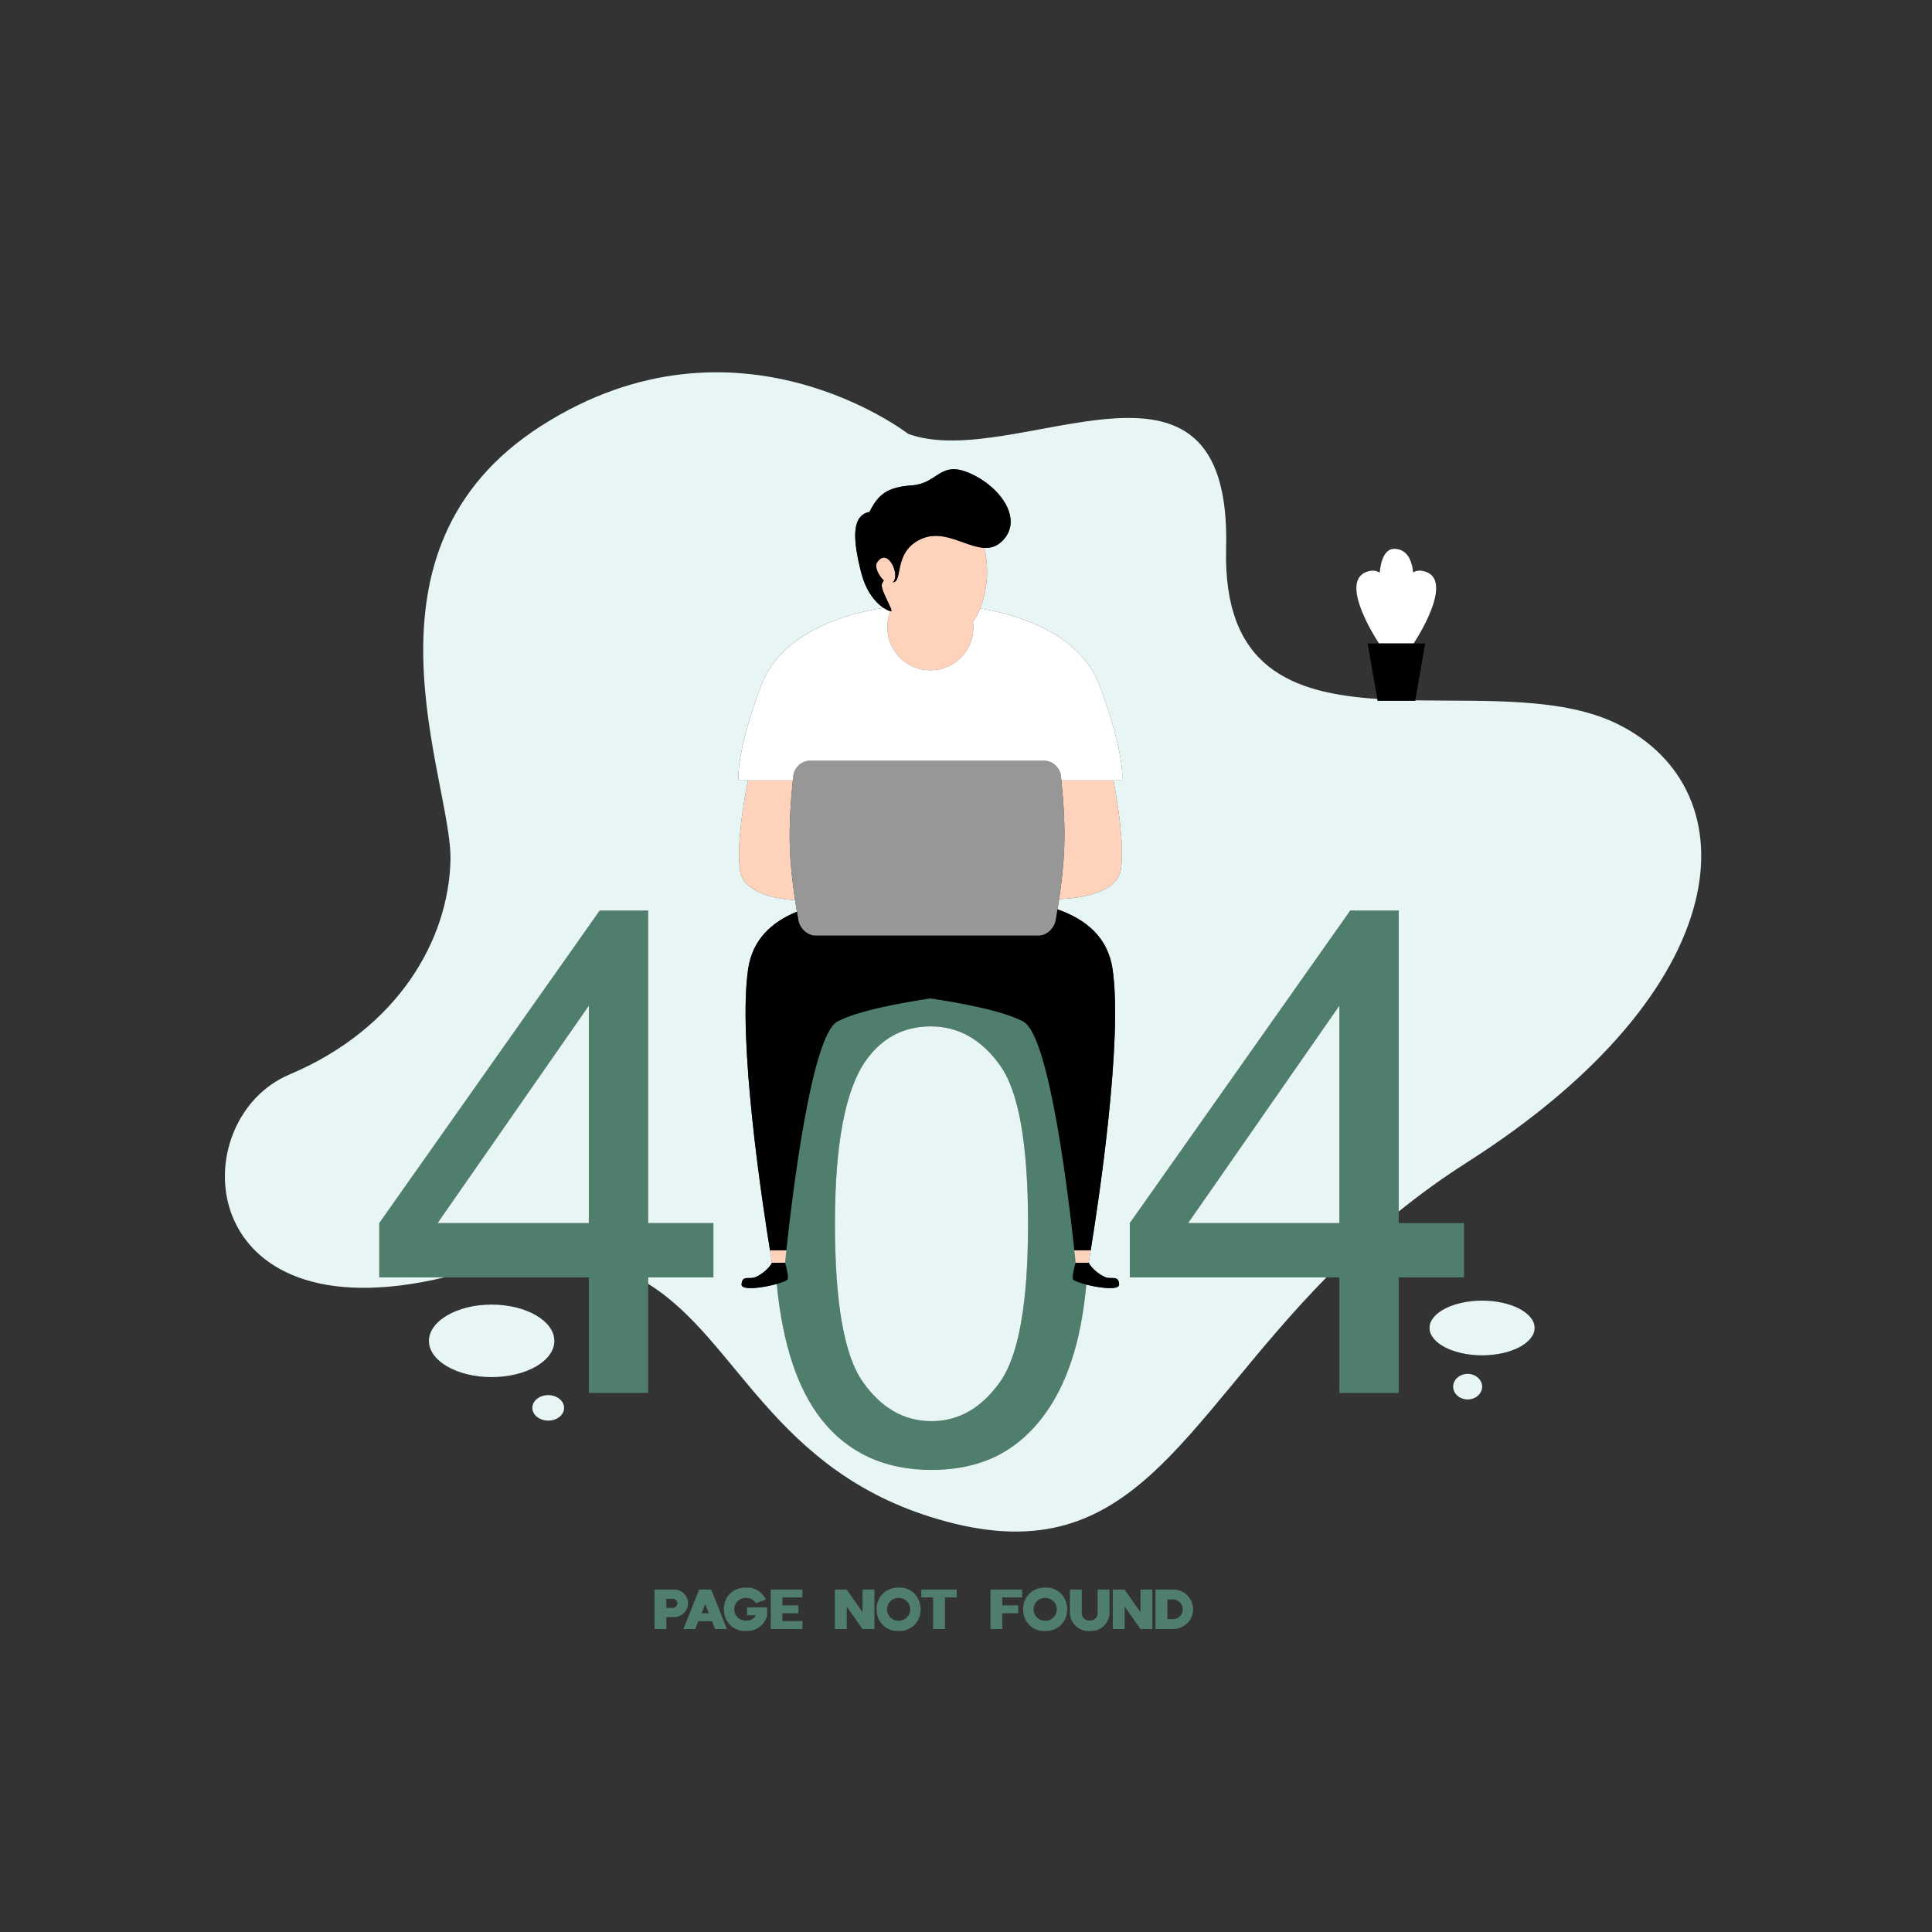 <svg width="744" height="744" viewBox="0 0 744 744" fill="none" xmlns="http://www.w3.org/2000/svg">
<rect x="0" y="0" width="744" height="744" fill="#333333" stroke="none"/>
<path d="M274.731 471.003H249.612V350.653H230.941L146.055 471.003V491.906H226.76V536.404H249.611V491.906H274.73L274.731 471.003ZM226.761 471.003H168.517L226.761 387.287V471.003ZM392.53 555.074C401.458 547.776 408.154 537.43 412.618 524.038C417.117 510.646 419.349 493.074 419.349 471.285C419.349 452.863 417.967 438.231 415.168 427.389C412.37 416.513 408.543 407.301 403.619 399.755C398.729 392.208 392.494 386.398 384.984 382.395C377.437 378.392 368.687 376.372 358.696 376.372C345.163 376.372 333.932 380.021 325.039 387.284C316.112 394.547 309.38 404.857 304.845 418.247C300.31 431.639 298.078 449.318 298.078 471.284C298.078 506.146 304.207 531.335 316.465 546.781C326.704 559.606 340.77 566.054 358.696 566.054C372.337 566.056 383.603 562.407 392.53 555.074ZM332.267 532.152C325.111 522.055 321.532 501.755 321.532 471.287C321.532 440.782 325.464 419.88 333.329 408.579C339.6 399.686 347.961 395.258 358.449 395.258C369.112 395.258 378.005 400.289 385.161 410.35C392.318 420.376 395.896 440.712 395.896 471.287C395.896 501.684 392.318 521.949 385.161 532.081C378.005 542.213 369.183 547.28 358.696 547.28C348.21 547.279 339.387 542.248 332.267 532.152ZM538.637 471.003V350.653H519.966L435.08 471.003V491.906H515.785V536.404H538.636V491.906H563.755V471.003H538.637ZM515.785 471.003H457.54L515.785 387.287V471.003ZM264.954 617.428C264.954 614.522 262.58 612.185 259.781 612.114H252.057V627.347H256.591V622.741H259.779C262.721 622.565 264.954 620.227 264.954 617.428ZM259.143 619.199H256.592V615.691H259.143C260.136 615.726 260.844 616.471 260.844 617.428C260.843 618.383 260.064 619.199 259.143 619.199ZM269.239 612.114L263.181 627.347H267.716L268.921 624.3H274.2L275.405 627.347H279.939L273.881 612.114H269.239ZM270.16 621.254L271.578 617.746L272.96 621.254H270.16ZM287.698 618.987H295.422V622.034C294.642 625.471 291.525 628.057 287.876 628.057H286.636C282.065 627.986 278.736 624.266 278.736 619.695C278.736 615.267 281.818 611.653 286.636 611.37H287.876C291.029 611.37 293.686 613.284 294.961 615.977L291.099 617.394C290.39 616.155 289.079 615.339 287.556 615.339H286.918C284.615 615.41 282.738 617.323 282.738 619.695C282.738 621.963 284.474 624.019 286.918 624.09H287.556C289.079 624.09 290.39 623.31 291.099 622.034H287.698V618.987ZM296.803 612.114H308.99V615.161H301.303V618.208H307.467V621.255H301.303V624.266H308.99V627.348H296.803V612.114ZM332.161 612.114H336.732V627.347H332.161L326.067 618.632V627.347H321.496V612.114H326.03L332.16 620.864V612.114H332.161ZM346.65 611.369H345.445C340.627 611.653 337.545 615.301 337.545 619.729C337.545 624.3 340.911 628.021 345.445 628.091H346.65C351.468 627.843 354.55 624.122 354.55 619.729C354.445 615.125 351.292 611.44 346.65 611.369ZM346.368 624.124H345.73C343.321 624.052 341.586 621.998 341.586 619.729C341.586 617.357 343.428 615.407 345.73 615.372H346.368C348.777 615.478 350.548 617.428 350.548 619.729C350.548 622.104 348.67 624.054 346.368 624.124ZM354.799 612.114H368.439V615.161H363.904V627.348H359.333V615.161H354.799V612.114ZM381.442 612.114H393.629V615.161H385.976V618.208H392.105V621.255H385.976V627.348H381.442V612.114ZM403.088 611.369H401.883C397.065 611.653 393.983 615.301 393.983 619.729C393.983 624.3 397.348 628.021 401.883 628.091H403.088C407.906 627.843 410.988 624.122 410.988 619.729C410.883 615.125 407.764 611.44 403.088 611.369ZM402.805 624.124H402.168C399.758 624.052 398.022 621.998 398.022 619.729C398.022 617.357 399.864 615.407 402.168 615.372H402.805C405.25 615.478 406.986 617.428 406.986 619.729C406.985 622.104 405.107 624.054 402.805 624.124ZM422.68 612.114H427.251V621.111C427.251 624.938 424.062 628.092 420.2 628.092H419.032C415.206 628.021 412.053 624.938 412.016 621.076V612.114H416.587V621.36C416.658 622.847 417.862 624.052 419.385 624.052H419.882C421.37 624.052 422.645 622.847 422.68 621.36V612.114ZM439.189 612.114H443.76V627.347H439.189L433.095 618.632V627.347H428.524V612.114H433.059L439.188 620.864V612.114H439.189ZM452.05 612.114H444.965V627.347L452.05 627.312C456.302 627.099 459.454 623.734 459.454 619.73C459.455 615.55 456.089 612.184 452.05 612.114ZM451.731 623.521H449.57V615.905H451.731C453.927 616.082 455.487 617.711 455.487 619.73C455.487 621.856 453.786 623.485 451.731 623.521Z" fill="#4F7F6C"/>
<path d="M374.673 239.62V239.692L374.744 239.728V239.799V239.87V239.905V239.977V240.048V240.083V240.154V240.26H374.815V240.403V240.509V240.58V240.651V240.686V240.758V240.829V240.935V241.041V241.183V241.289V241.36V241.466V241.573C374.815 250.713 367.411 258.118 358.27 258.118C349.129 258.118 341.725 250.714 341.725 241.573V241.466V241.36V241.289V241.183V241.041V240.935V240.829V240.758V240.686V240.651V240.58V240.509V240.403V240.26H341.796V240.154V240.083V240.048V239.977V239.905V239.87V239.799V239.728V239.692L341.867 239.62V239.549V239.443V239.372V239.337V239.265V239.194L341.902 239.159V239.088V239.017V238.982V238.91V238.839L341.973 238.804V238.733V238.662V238.555L342.045 238.449V238.307V238.201L342.08 238.094V237.953V237.918L342.151 237.847V237.776V237.741V237.669L342.222 237.563V237.422L342.257 237.316V237.209L342.328 237.068L342.4 236.962V236.821L342.435 236.714V236.608H342.506V236.467L342.647 236.255V236.113L342.682 236.078V236.007C342.753 235.901 342.753 235.76 342.823 235.652L342.858 235.581V235.546L342.929 235.405V235.396C343.034 235.412 343.119 235.416 343.178 235.405C344.099 235.192 339.21 227.433 339.565 225.166C339.671 224.564 339.955 224.032 340.38 223.571C338.36 221.729 336.66 218.222 337.723 216.627C341.868 210.249 346.969 221.835 343.746 224.28C343.993 224.28 344.277 224.174 344.632 223.996C347.43 222.436 344.526 211.419 355.614 207.202C363.902 204.078 372.051 210.629 379.041 210.973C380.487 216.918 380.392 223.015 379.242 228.353C378.782 230.514 378.18 232.499 377.471 234.305C376.691 236.218 375.77 237.919 374.673 239.372V239.443V239.549V239.62ZM420.022 481.489H413.717H413.715C414.069 484.5 414.211 486.272 414.211 486.272H414.212H419.242C419.242 486.272 419.525 484.501 420.022 481.489ZM296.518 481.489C296.872 484.394 297.298 486.272 297.298 486.272H302.329C302.329 486.272 302.506 484.607 302.825 481.489H296.518ZM306.191 346.685C305.198 340.024 304.418 333.328 304.171 326.667C303.887 317.917 304.418 309.237 305.305 300.522H288.016C286.457 308.457 283.551 325.464 284.969 335.206C286.173 343.709 298.113 346.082 306.191 346.685ZM408.719 300.521C409.605 309.237 410.137 317.917 409.817 326.667C409.569 333.186 408.824 339.706 407.868 346.26C415.662 345.941 430.33 344.099 431.676 334.604C433.059 325.109 430.33 308.635 428.772 300.521H408.719Z" fill="#FFD2BB"/>
<path d="M217.229 542.177C217.229 544.871 214.501 547.066 211.1 547.066C207.735 547.066 205.006 544.871 205.006 542.177C205.006 539.45 207.735 537.253 211.1 537.253C214.501 537.253 217.229 539.449 217.229 542.177ZM515.783 471.003V387.287L457.538 471.003H515.783ZM213.474 516.387C213.474 508.699 202.633 502.392 189.312 502.392C176.026 502.392 165.185 508.698 165.185 516.387C165.185 524.073 176.026 530.31 189.312 530.31C202.633 530.31 213.474 524.075 213.474 516.387ZM226.759 471.003V387.287L168.515 471.003H226.759ZM565.206 529.07C562.124 529.07 559.608 531.266 559.608 533.994C559.608 536.723 562.124 538.919 565.206 538.919C568.217 538.919 570.768 536.722 570.768 533.994C570.768 531.267 568.217 529.07 565.206 529.07ZM358.271 258.118C367.413 258.118 374.817 250.713 374.817 241.573V241.466V241.36V241.289V241.183V241.041V240.935V240.829V240.758V240.686V240.651V240.58V240.509V240.403V240.26H374.816V240.403V240.509V240.58V240.651V240.686V240.758V240.829V240.935V241.041V241.183V241.289V241.36V241.466V241.573C374.815 250.713 367.411 258.118 358.271 258.118ZM564.888 447.656C555.355 453.738 546.658 460.074 538.635 466.544V350.653H519.964L435.078 471.003V491.906H510.795C453.916 549.915 435.561 606.897 361.139 585.011C297.412 566.31 284.176 515.813 249.608 494.401V491.906H274.727L274.728 471.003H249.609V350.653H230.938L146.052 471.003V491.906H171.171C73.782 515.123 70.389 431.182 111.404 413.822C153.387 396.108 172.837 361.813 173.474 331.062C174.077 300.31 133.298 211.88 208.548 163.911C283.797 115.904 349.764 167.099 349.764 167.099C391.18 182.084 474.472 121.821 472.169 211.172C471 257.21 497.448 266.988 530.4 269.155L530.52 269.84H532.397H543.026H544.974L544.998 269.701C572.392 270.152 601.979 268.398 623.094 278.911C674.503 304.49 670.145 380.59 564.888 447.656ZM423.493 264.136C415.557 242.525 388.278 236.041 377.472 234.305C376.692 236.218 375.771 237.919 374.673 239.372V239.443V239.549V239.62V239.692L374.745 239.728V239.799V239.87V239.905V239.977V240.048V240.083V240.154V240.26H374.743V240.154V240.083V240.048V239.977V239.905V239.87V239.799V239.728L374.672 239.692V239.62V239.549V239.443V239.372C375.769 237.919 376.691 236.218 377.47 234.305C378.179 232.499 378.782 230.514 379.241 228.353C380.391 223.015 380.486 216.918 379.04 210.973C381.402 211.089 383.633 210.499 385.692 208.583C393.947 200.931 386.578 188.531 374.283 182.614C361.99 176.769 361.529 186.123 351.29 186.901C341.902 187.539 338.182 190.267 334.851 197.14C327.623 198.486 328.581 208.406 331.592 220.31C333.536 228.134 337.468 232.238 340.233 234.104C330.351 235.556 301.313 241.699 293.047 264.135C282.949 291.345 284.438 300.52 284.438 300.52H288.016H305.303V300.521H288.015C286.456 308.456 283.551 325.463 284.968 335.205C286.173 343.708 298.111 346.081 306.189 346.683C306.401 348.171 306.649 349.623 306.897 351.075C297.084 355.114 289.822 361.81 288.121 373.041C284.012 400.391 293.613 463.596 296.518 481.488C296.871 484.392 297.297 486.271 297.297 486.271H297.296C297.296 486.271 295.773 489.494 291.132 491.726C288.759 492.931 285.748 490.77 285.57 494.632C285.498 497.094 293.827 495.917 299.123 494.446C301.342 517.532 307.115 534.998 316.464 546.78C326.702 559.605 340.768 566.053 358.694 566.053C372.335 566.055 383.601 562.406 392.528 555.073C401.456 547.775 408.153 537.429 412.616 524.037C415.373 515.831 417.275 506.046 418.337 494.69C423.624 496.037 431.038 496.956 430.97 494.632C430.791 490.77 427.78 492.931 425.407 491.726C420.766 489.494 419.242 486.271 419.242 486.271H419.241C419.241 486.271 419.525 484.5 420.021 481.488C422.926 463.596 432.527 400.392 428.417 373.041C426.575 360.925 418.25 354.051 407.231 350.189C407.444 348.879 407.691 347.57 407.869 346.259C415.663 345.94 430.33 344.098 431.676 334.603C433.058 325.108 430.33 308.634 428.771 300.52H408.719V300.518C408.684 299.987 408.648 299.421 408.578 298.889C408.313 296.39 406.572 294.292 404.403 293.399C406.573 294.292 408.315 296.391 408.58 298.89C408.651 299.421 408.686 299.988 408.721 300.52H428.774H432.104C432.102 300.521 433.59 291.346 423.493 264.136ZM358.447 395.258C347.959 395.258 339.598 399.686 333.328 408.579C325.462 419.88 321.53 440.782 321.53 471.287C321.53 501.755 325.109 522.055 332.265 532.152C339.386 542.248 348.208 547.279 358.694 547.28C369.182 547.28 378.003 542.213 385.159 532.081C392.316 521.949 395.894 501.684 395.894 471.287C395.894 440.712 392.316 420.376 385.159 410.35C378.003 400.289 369.11 395.258 358.447 395.258ZM570.768 500.868C559.608 500.868 550.503 505.615 550.503 511.355C550.503 517.165 559.608 521.912 570.768 521.912C581.893 521.912 590.963 517.165 590.963 511.355C590.963 505.616 581.893 500.868 570.768 500.868Z" fill="#E7F6F5"/>
<path d="M314.02 360.324C315.438 360.324 316.89 360.324 318.307 360.324C331.203 360.324 344.099 360.324 356.96 360.324C370.705 360.324 384.487 360.324 398.234 360.324C398.801 360.324 399.403 360.324 399.97 360.324C402.875 360.324 405.958 357.702 406.559 354.407C406.807 352.99 407.019 351.573 407.233 350.19C407.445 348.881 407.693 347.57 407.87 346.258C408.826 339.704 409.571 333.185 409.819 326.666C410.137 317.916 409.606 309.236 408.72 300.52C408.685 299.988 408.649 299.422 408.579 298.89C408.225 295.559 405.248 292.938 402.131 292.938C387.074 292.938 372.018 292.938 356.96 292.938C341.973 292.938 326.881 292.938 311.894 292.938C308.741 292.938 305.765 295.56 305.482 298.89C305.41 299.421 305.375 299.988 305.304 300.52C304.418 309.236 303.887 317.915 304.17 326.666C304.418 333.326 305.198 340.023 306.19 346.683C306.403 348.171 306.65 349.624 306.899 351.077C307.076 352.174 307.253 353.272 307.43 354.407C308.034 357.703 311.116 360.324 314.02 360.324Z" fill="#979797"/>
<path d="M544.377 247.804H540.125H539.771H535.625H535.484H531.056C527.725 242.702 515.291 221.941 527.796 219.815C529.143 219.603 530.312 219.887 531.303 220.524C531.835 215.351 533.464 211.242 537.078 211.348C541.648 211.525 543.632 215.316 544.199 220.417C545.192 219.849 546.289 219.602 547.6 219.814C560.072 221.941 547.708 242.702 544.377 247.804ZM423.495 264.136C415.559 242.525 388.28 236.041 377.474 234.305C376.694 236.218 375.773 237.919 374.676 239.372V239.443V239.549V239.62V239.692L374.747 239.728V239.799V239.87V239.905V239.976V240.048V240.083V240.154V240.26H374.818V240.403V240.509V240.58V240.651V240.686V240.758V240.829V240.935V241.041V241.183V241.289V241.36V241.466V241.573C374.818 250.713 367.414 258.118 358.273 258.118C349.132 258.118 341.728 250.714 341.728 241.573V241.466V241.36V241.289V241.183V241.041V240.935V240.829V240.758V240.686V240.651V240.58V240.509V240.403V240.26H341.799V240.154V240.083V240.048V239.976V239.905V239.87V239.799V239.728V239.692L341.87 239.62V239.549V239.443V239.372V239.337V239.265V239.194L341.905 239.159V239.088V239.017V238.982V238.91V238.839L341.976 238.804V238.733V238.662V238.555L342.048 238.449V238.307V238.2L342.083 238.094V237.953V237.918L342.154 237.847V237.776V237.741V237.669L342.225 237.563V237.422L342.26 237.316V237.209L342.331 237.068L342.403 236.962V236.821L342.438 236.714V236.608H342.509V236.467L342.65 236.255V236.113L342.685 236.078V236.007C342.756 235.901 342.756 235.76 342.826 235.652L342.861 235.581V235.546L342.933 235.405V235.37V235.298L343.004 235.227V235.192C342.508 234.802 342.048 234.377 341.587 233.916C333.331 234.978 301.729 240.576 293.049 264.136C282.952 291.346 284.44 300.521 284.44 300.521H288.019H305.308C305.379 299.99 305.414 299.424 305.485 298.891C305.769 295.56 308.745 292.939 311.898 292.939C326.885 292.939 341.976 292.939 356.963 292.939C372.02 292.939 387.077 292.939 402.135 292.939C405.253 292.939 408.229 295.562 408.582 298.891C408.654 299.422 408.689 299.99 408.724 300.521H428.776H432.107C432.104 300.521 433.593 291.346 423.495 264.136Z" fill="white"/>
<path d="M302.329 486.272C302.329 486.272 303.746 491.019 303.391 492.579C303.107 494.102 285.465 498.212 285.571 494.633C285.748 490.772 288.759 492.932 291.133 491.728C295.773 489.495 297.297 486.272 297.297 486.272H302.329ZM425.407 491.728C420.766 489.495 419.243 486.272 419.243 486.272H414.212C414.212 486.272 412.795 491.019 413.15 492.579C413.434 494.102 431.076 498.212 430.97 494.633C430.791 490.772 427.78 492.932 425.407 491.728ZM420.021 481.489C422.926 463.598 432.527 400.394 428.418 373.042C426.576 360.926 418.25 354.052 407.232 350.19C407.019 351.573 406.807 352.99 406.558 354.407C405.956 357.702 402.874 360.324 399.969 360.324C399.402 360.324 398.801 360.324 398.233 360.324C384.487 360.324 370.706 360.324 356.959 360.324C344.098 360.324 331.202 360.324 318.306 360.324C316.889 360.324 315.437 360.324 314.019 360.324C311.115 360.324 308.032 357.702 307.43 354.407C307.253 353.274 307.077 352.175 306.899 351.076C297.085 355.115 289.823 361.811 288.122 373.042C284.012 400.392 293.613 463.598 296.518 481.489H302.825C304.773 463.243 312.248 399.011 322.417 393.45C330.07 389.233 347.181 386.152 358.271 384.486C369.36 386.152 386.472 389.233 394.125 393.45C404.292 399.011 411.769 463.243 413.717 481.489H420.021ZM343.178 235.405C344.099 235.192 339.21 227.433 339.565 225.166C339.671 224.563 339.955 224.032 340.38 223.571C338.36 221.729 336.66 218.222 337.723 216.627C341.868 210.249 346.969 221.835 343.745 224.28C343.993 224.28 344.277 224.174 344.632 223.996C347.43 222.436 344.525 211.419 355.614 207.202C366.702 203.021 377.543 216.166 385.692 208.583C393.947 200.93 386.578 188.531 374.284 182.614C361.99 176.769 361.529 186.122 351.291 186.901C341.902 187.538 338.182 190.267 334.852 197.14C327.624 198.486 328.581 208.406 331.592 220.31C334.568 232.286 342.221 235.581 343.178 235.405ZM543.029 247.804H532.4H526.661L530.523 269.84H532.4H543.029H544.977L548.839 247.804H543.029Z" fill="black"/>
</svg>
